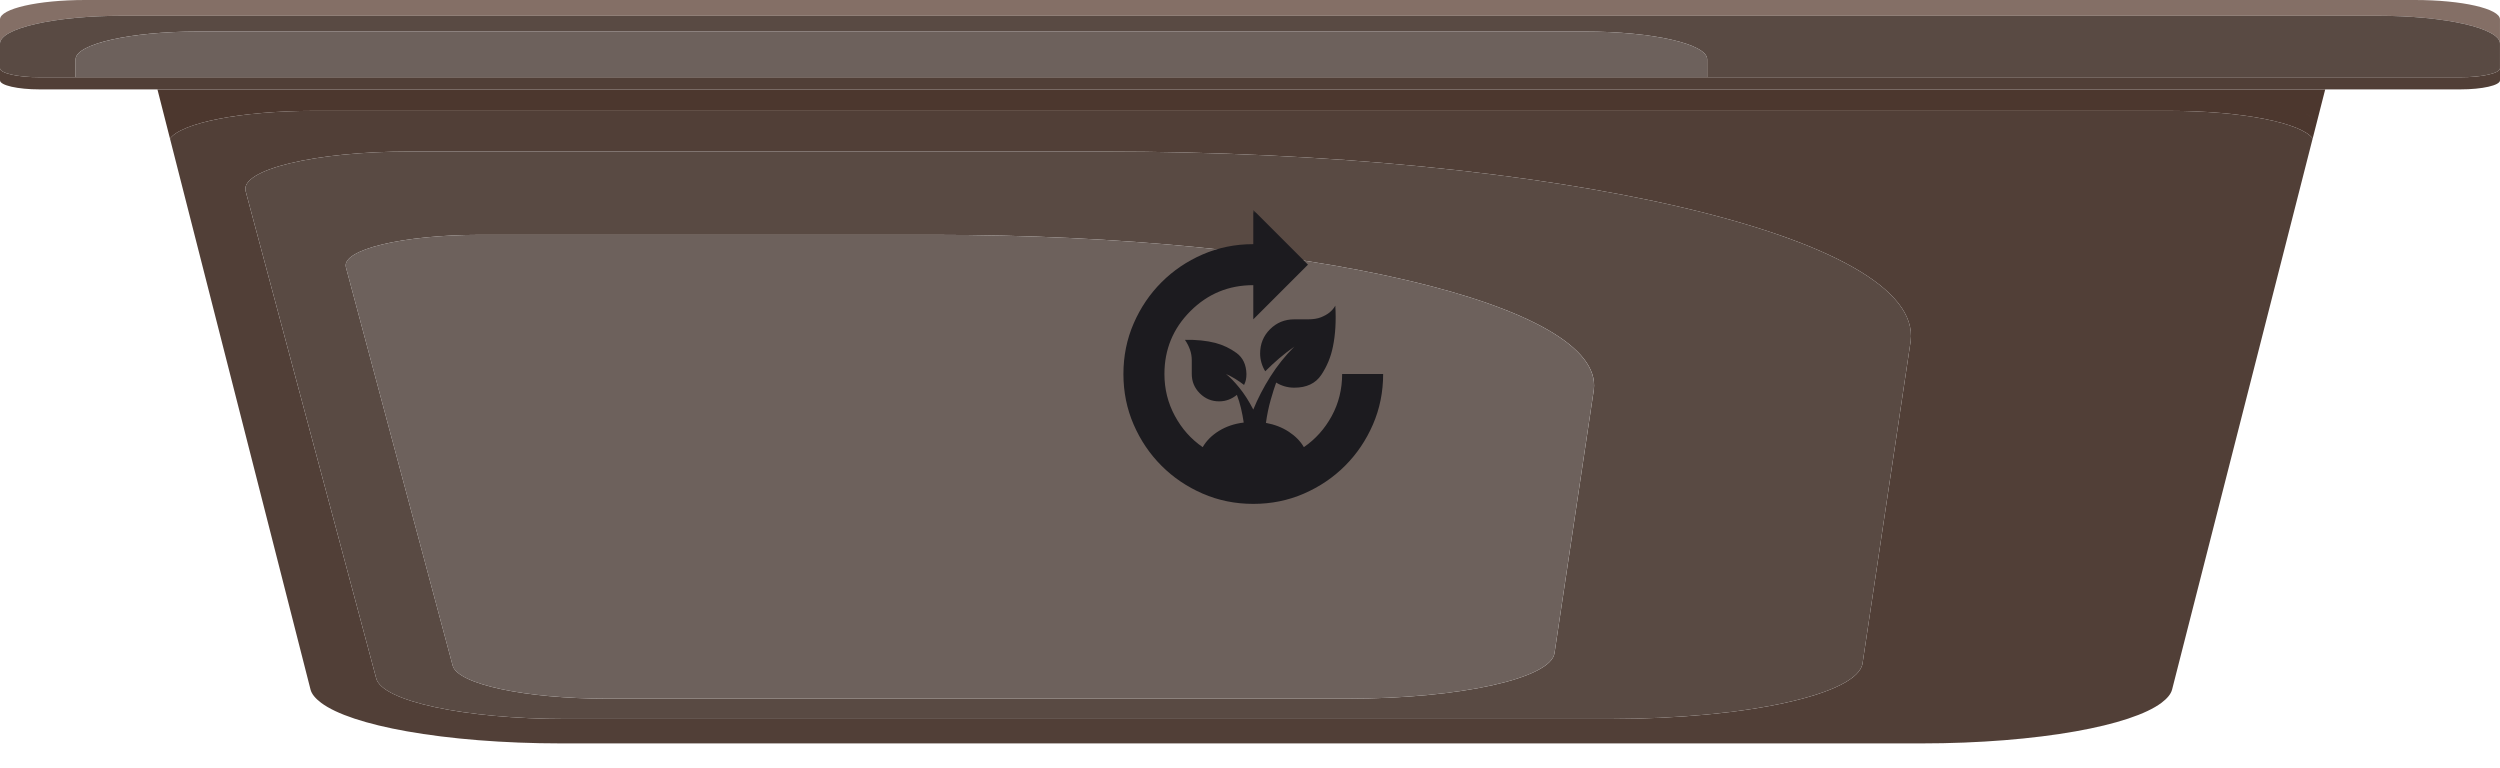 <svg width="381" height="117" viewBox="0 0 381 117" fill="none" xmlns="http://www.w3.org/2000/svg">
<path d="M330.606 16.895H47.779C36.679 16.895 27.593 18.748 25.908 21.134L47.325 105.091C47.505 105.788 48.079 106.457 48.932 107.1C51.251 108.849 55.871 110.364 62.021 111.455C68.523 112.61 76.696 113.295 85.534 113.295H292.817C301.659 113.295 309.828 112.61 316.33 111.455C322.48 110.364 327.1 108.849 329.419 107.1C330.268 106.458 330.846 105.788 331.026 105.091L352.451 21.104C350.711 18.732 341.659 16.895 330.606 16.895ZM245.295 109.568H86.125C70.859 109.568 58.241 106.858 57.337 103.389L37.433 29.127C36.58 25.851 48.019 23.088 62.433 23.088H167.827C237.332 23.088 293.122 36.152 291.189 51.972L283.864 101.028C283.281 105.783 266.189 109.569 245.299 109.569L245.295 109.568Z" fill="#513F37"/>
<path d="M195.51 13.623H23.992L24.399 15.213L25.411 19.186L25.908 21.134C27.592 18.748 36.674 16.895 47.779 16.895H330.61C341.664 16.895 350.72 18.732 352.455 21.104L352.944 19.186L353.956 15.213L354.363 13.623H195.51ZM352.97 18.985C352.987 18.335 352.267 17.721 350.994 17.184C352.271 17.721 352.987 18.335 352.97 18.985Z" fill="#4C372E"/>
<path d="M329.308 0H12.961C5.803 0 0 1.322 0 2.952V6.648C0 4.305 8.34 2.406 18.627 2.406H362.369C372.655 2.406 380.996 4.305 380.996 6.649V2.952C380.996 1.322 375.193 0 368.035 0H329.303H329.308Z" fill="#846F66"/>
<path d="M362.369 2.406H18.627C8.34 2.406 0 4.305 0 6.648V10.403C0 11.162 2.7 11.777 6.035 11.777H11.521V9.046C11.521 6.702 19.861 4.804 30.147 4.804H241.549C251.84 4.804 260.176 6.703 260.176 9.046V11.777H374.961C378.296 11.777 380.996 11.163 380.996 10.403V6.648C380.996 4.304 372.655 2.405 362.369 2.405V2.406Z" fill="#594A43"/>
<path d="M260.177 11.777V9.046C260.177 6.702 251.837 4.804 241.55 4.804H30.148C19.862 4.804 11.521 6.703 11.521 9.046V11.777H260.181H260.177Z" fill="#6D615C"/>
<path d="M374.965 11.777H6.035C2.704 11.777 0 11.163 0 10.403V12.249C0 13.007 2.7 13.623 6.035 13.623H374.965C378.3 13.623 381 13.008 381 12.249V10.403C381 11.162 378.3 11.777 374.965 11.777Z" fill="#513F37"/>
<path d="M291.189 51.972C293.126 36.152 237.332 23.088 167.827 23.088H62.433C48.019 23.088 36.584 25.851 37.433 29.127L57.337 103.389C58.237 106.858 70.859 109.568 86.125 109.568H245.3C266.189 109.568 283.281 105.782 283.864 101.027L291.189 51.971V51.972ZM242.904 59.4L236.916 99.499C236.441 103.385 222.468 106.48 205.393 106.48H92.516C80.039 106.48 69.723 104.265 68.986 101.429L52.717 40.726C52.022 38.048 61.37 35.79 73.152 35.79H142.425C199.239 35.79 244.494 46.469 242.908 59.4H242.904Z" fill="#594A43"/>
<path d="M142.42 35.789H73.147C61.365 35.789 52.018 38.047 52.712 40.725L68.981 101.428C69.719 104.264 80.035 106.479 92.511 106.479H205.389C222.464 106.479 236.436 103.384 236.912 99.498L242.899 59.4C244.481 46.467 199.226 35.789 142.416 35.789H142.42Z" fill="#6D615C"/>
<mask id="mask0_1152_212372" style="mask-type:alpha" maskUnits="userSpaceOnUse" x="166" y="32" width="50" height="50">
<rect x="166" y="32" width="50" height="50" fill="#D9D9D9"/>
</mask>
<g mask="url(#mask0_1152_212372)">
<path d="M191.001 76.792C188.258 76.792 185.688 76.271 183.292 75.229C180.896 74.188 178.804 72.773 177.016 70.984C175.228 69.196 173.813 67.104 172.771 64.708C171.73 62.312 171.209 59.743 171.209 57C171.209 54.257 171.73 51.688 172.771 49.292C173.813 46.896 175.228 44.804 177.016 43.016C178.804 41.227 180.896 39.812 183.292 38.771C185.688 37.729 188.258 37.208 191.001 37.208V32L199.334 40.333L191.001 48.667V43.458C187.251 43.458 184.056 44.778 181.417 47.417C178.778 50.056 177.459 53.25 177.459 57C177.459 59.292 177.988 61.418 179.048 63.38C180.107 65.342 181.521 66.931 183.292 68.146C183.848 67.174 184.673 66.349 185.766 65.672C186.86 64.995 188.119 64.569 189.542 64.396C189.438 63.667 189.299 62.938 189.126 62.208C188.952 61.479 188.744 60.802 188.501 60.177C188.119 60.49 187.702 60.733 187.251 60.906C186.799 61.08 186.313 61.167 185.792 61.167C184.646 61.167 183.666 60.759 182.85 59.943C182.034 59.127 181.626 58.146 181.626 57V54.917C181.626 54.326 181.53 53.771 181.339 53.25C181.148 52.729 180.896 52.243 180.584 51.792C182.32 51.757 183.865 51.913 185.219 52.26C186.4 52.573 187.476 53.085 188.449 53.797C189.421 54.509 189.924 55.576 189.959 57C189.959 57.312 189.933 57.599 189.881 57.859C189.829 58.12 189.733 58.389 189.594 58.667C189.143 58.319 188.692 58.007 188.24 57.729C187.789 57.451 187.32 57.208 186.834 57C187.424 57.451 188.101 58.146 188.865 59.083C189.629 60.021 190.341 61.132 191.001 62.417C191.695 60.715 192.563 59.04 193.605 57.391C194.646 55.741 195.862 54.222 197.251 52.833C196.452 53.389 195.688 53.979 194.959 54.604C194.23 55.229 193.518 55.889 192.824 56.583C192.581 56.201 192.39 55.776 192.251 55.307C192.112 54.839 192.042 54.361 192.042 53.875C192.042 52.417 192.546 51.184 193.553 50.177C194.56 49.17 195.792 48.667 197.251 48.667H199.334C200.133 48.667 200.792 48.562 201.313 48.354C201.834 48.146 202.268 47.903 202.615 47.625C202.997 47.312 203.292 46.965 203.501 46.583C203.64 48.91 203.518 50.993 203.136 52.833C202.824 54.396 202.233 55.828 201.365 57.13C200.497 58.432 199.126 59.083 197.251 59.083C196.73 59.083 196.235 59.014 195.766 58.875C195.298 58.736 194.872 58.545 194.49 58.302C194.247 58.962 193.969 59.839 193.657 60.932C193.344 62.026 193.101 63.198 192.928 64.448C194.247 64.691 195.41 65.142 196.417 65.802C197.424 66.462 198.188 67.243 198.709 68.146C200.48 66.931 201.895 65.351 202.954 63.406C204.013 61.462 204.542 59.326 204.542 57H210.792C210.792 59.743 210.271 62.312 209.23 64.708C208.188 67.104 206.773 69.196 204.985 70.984C203.197 72.773 201.105 74.188 198.709 75.229C196.313 76.271 193.744 76.792 191.001 76.792Z" fill="#1C1B1F"/>
</g>
</svg>
